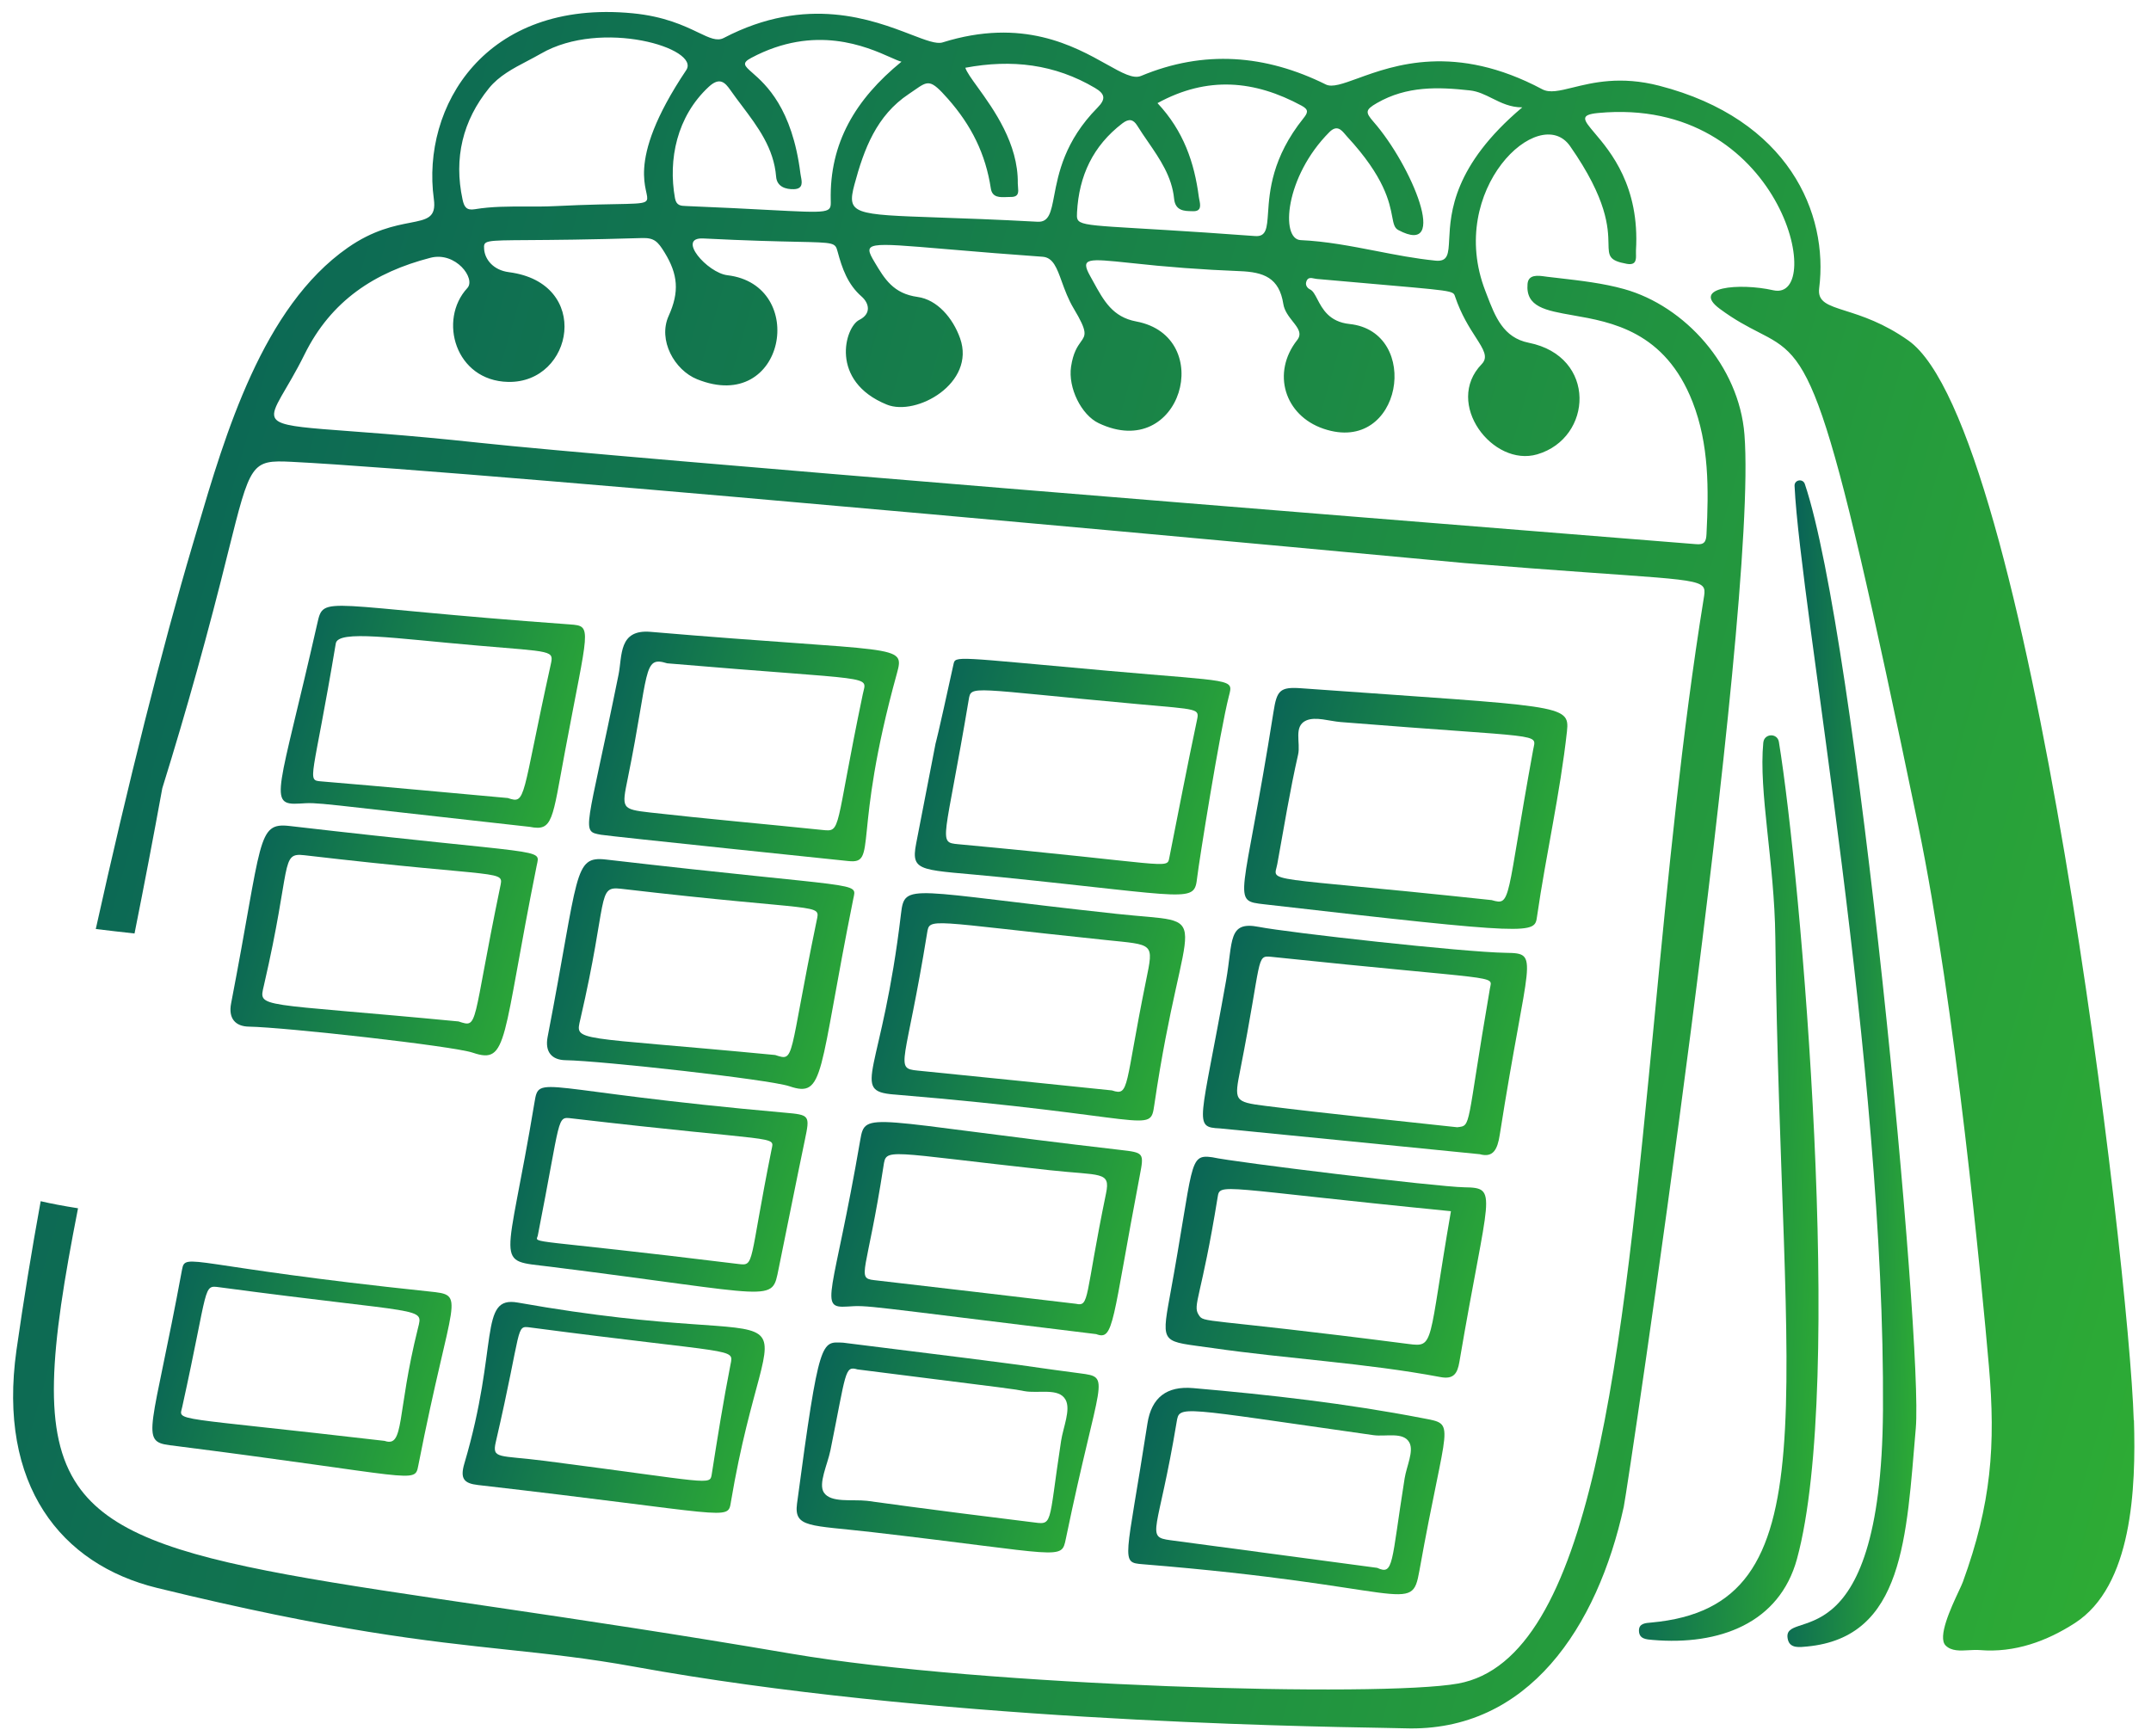 <svg width="83" height="67" viewBox="0 0 83 67" fill="none" xmlns="http://www.w3.org/2000/svg">
<path d="M69.246 18.751C69.235 18.515 69.567 18.455 69.643 18.68C71.637 24.589 74.211 51.815 73.924 55.123C73.56 59.317 73.471 63.191 69.728 63.544C69.453 63.569 69.075 63.63 68.99 63.281C68.669 61.955 72.592 64.448 72.658 54.423C72.744 41.106 69.471 23.457 69.246 18.752V18.751Z" fill="url(#paint0_linear_353_7574)"/>
<path d="M68.041 28.657C68.075 28.3 68.585 28.28 68.642 28.634C69.496 33.863 71.189 53.381 69.34 60.162C68.661 62.65 66.34 63.51 63.772 63.29C63.533 63.27 63.248 63.259 63.242 62.937C63.236 62.642 63.509 62.638 63.717 62.619C70.735 61.982 68.72 54.285 68.504 36.17C68.469 33.25 67.857 30.57 68.04 28.656L68.041 28.657Z" fill="url(#paint1_linear_353_7574)"/>
<path d="M50.205 26.562C60.251 27.285 60.581 27.162 60.464 28.224C60.2 30.627 59.654 32.983 59.309 35.371C59.212 36.044 59.269 36.104 48.806 34.902C47.469 34.748 47.972 34.864 49.139 27.48C49.269 26.651 49.378 26.502 50.205 26.562ZM57.553 34.736C58.335 34.966 58.089 34.79 59.16 28.934C59.282 28.265 59.684 28.506 51.74 27.867C51.289 27.831 50.767 27.645 50.401 27.806C49.904 28.027 50.192 28.67 50.09 29.119C49.773 30.514 49.544 31.929 49.288 33.339C49.149 34.106 48.494 33.77 57.553 34.737V34.736Z" fill="url(#paint2_linear_353_7574)"/>
<path d="M57.096 44.544C57.08 44.542 47.199 43.555 47.077 43.549C46.02 43.5 46.334 43.358 47.31 37.846C47.581 36.313 47.371 35.536 48.572 35.771C49.712 35.994 56.451 36.747 58.102 36.772C59.457 36.794 58.959 36.862 57.87 43.799C57.782 44.365 57.615 44.691 57.096 44.543V44.544ZM56.231 43.504C56.795 43.432 56.556 43.578 57.492 38.144C57.585 37.61 58.004 37.868 49.048 36.926C48.458 36.864 48.704 36.984 47.865 41.251C47.624 42.478 47.603 42.526 48.838 42.681C51.253 42.984 53.677 43.224 56.23 43.504L56.231 43.504Z" fill="url(#paint3_linear_353_7574)"/>
<path d="M47.421 26.856C47.067 28.237 46.269 33.234 46.196 33.858C46.077 34.864 46.038 34.608 38.637 33.853C35.554 33.538 35.124 33.719 35.352 32.551C36.708 25.629 35.508 31.51 36.791 25.642C36.867 25.294 36.804 25.358 42.797 25.892C47.625 26.321 47.596 26.178 47.421 26.857V26.856ZM45.118 33.113C45.47 31.339 45.811 29.565 46.186 27.797C46.282 27.341 46.264 27.387 43.921 27.175C37.391 26.583 37.477 26.424 37.379 27.009C36.459 32.503 36.166 32.506 36.977 32.581C45.1 33.336 45.029 33.564 45.118 33.113H45.118Z" fill="url(#paint4_linear_353_7574)"/>
<path d="M32.729 33.23C32.713 33.229 23.517 32.273 23.194 32.216C22.395 32.073 22.631 32.144 23.867 26.039C24.015 25.309 23.86 24.278 25.105 24.385C34.718 25.204 34.931 24.82 34.608 25.991C32.858 32.319 33.893 33.358 32.73 33.23H32.729ZM25.739 25.598C24.789 25.301 25.064 25.907 24.226 30.028C23.989 31.194 23.966 31.23 25.094 31.358C27.302 31.607 29.517 31.801 31.728 32.03C32.489 32.109 32.185 32.089 33.293 26.788C33.452 26.025 33.912 26.297 25.739 25.599V25.598Z" fill="url(#paint5_linear_353_7574)"/>
<path d="M46.776 44.662C47.611 44.853 55.441 45.803 56.497 45.821C57.852 45.843 57.428 45.989 56.313 52.561C56.238 53.002 56.096 53.242 55.585 53.146C52.672 52.598 49.708 52.446 46.778 52.024C44.868 51.748 44.792 51.926 45.136 50.052C46.08 44.907 45.837 44.53 46.776 44.662ZM55.987 46.744C47.005 45.855 47.077 45.63 46.984 46.21C46.36 50.069 46.011 50.362 46.249 50.737C46.468 51.082 46.275 50.827 54.34 51.867C55.367 51.999 55.09 51.922 55.987 46.744Z" fill="url(#paint6_linear_353_7574)"/>
<path d="M34.494 42.24C32.781 42.098 34.034 41.46 34.767 35.261C34.912 34.032 35.054 34.397 43.081 35.268C47.038 35.697 45.7 34.751 44.541 42.642C44.37 43.804 44.459 43.066 34.494 42.239L34.494 42.24ZM42.912 42.084C43.593 42.308 43.385 41.952 44.223 37.84C44.523 36.368 44.533 36.473 42.656 36.277C35.795 35.56 35.873 35.396 35.774 36.009C34.95 41.106 34.491 41.227 35.406 41.317C37.902 41.564 40.395 41.825 42.913 42.083L42.912 42.084Z" fill="url(#paint7_linear_353_7574)"/>
<path d="M32.924 34.697C31.564 41.462 31.84 42.389 30.458 41.921C29.691 41.661 23.201 40.938 21.819 40.916C21.301 40.907 21.017 40.605 21.131 40.017C22.354 33.688 22.113 33.024 23.391 33.173C33.393 34.333 33.065 33.996 32.924 34.697V34.697ZM29.912 40.716C30.694 40.972 30.4 40.904 31.509 35.545C31.657 34.832 31.792 35.217 23.962 34.3C23.015 34.189 23.477 34.657 22.395 39.331C22.187 40.231 22.083 39.966 29.912 40.716V40.716Z" fill="url(#paint8_linear_353_7574)"/>
<path d="M20.71 33.402C19.35 40.167 19.627 41.095 18.244 40.627C17.477 40.367 10.988 39.644 9.606 39.621C9.087 39.613 8.804 39.311 8.918 38.722C10.14 32.393 9.899 31.73 11.178 31.878C21.179 33.039 20.851 32.702 20.71 33.403V33.402ZM17.698 39.422C18.48 39.678 18.186 39.609 19.296 34.25C19.443 33.537 19.578 33.923 11.748 33.006C10.801 32.894 11.264 33.363 10.182 38.036C9.973 38.937 9.87 38.671 17.698 39.421V39.422Z" fill="url(#paint9_linear_353_7574)"/>
<path d="M42.3 51.488C33.193 50.378 33.539 50.368 32.697 50.424C31.558 50.499 32.154 50.044 33.194 43.998C33.393 42.838 33.437 43.246 43.212 44.377C44.141 44.485 44.15 44.483 43.98 45.37C42.9 51.026 42.993 51.752 42.3 51.488ZM41.516 50.317C42.053 50.435 41.848 50.082 42.679 46.053C42.856 45.194 42.479 45.378 40.489 45.16C34.107 44.463 34.201 44.284 34.091 45.004C33.453 49.138 33.03 49.324 33.726 49.404C36.289 49.698 38.852 50.003 41.517 50.317H41.516Z" fill="url(#paint10_linear_353_7574)"/>
<path d="M20.444 31.911C11.896 30.964 12.361 30.963 11.56 31.012C10.31 31.089 10.76 30.606 12.241 24.072C12.503 22.918 12.361 23.405 22.001 24.099C22.878 24.162 22.696 24.211 21.798 29.018C21.305 31.657 21.338 32.089 20.444 31.911ZM19.594 30.798C20.318 31.043 20.102 30.841 21.249 25.657C21.374 25.092 21.351 25.165 18.416 24.913C15.213 24.638 13.046 24.298 12.957 24.832C12.07 30.141 11.812 30.107 12.396 30.156C14.819 30.358 17.241 30.585 19.594 30.798H19.594Z" fill="url(#paint11_linear_353_7574)"/>
<path d="M44.098 60.369C43.213 60.297 43.447 60.292 44.276 54.937C44.431 53.936 45.019 53.482 46.039 53.571C49.005 53.829 51.959 54.164 54.885 54.73C56.231 54.989 55.82 54.748 54.77 60.619C54.458 62.363 54.356 61.201 44.098 60.369ZM53.141 60.508C53.786 60.802 53.674 60.356 54.2 57.055C54.275 56.586 54.561 56.01 54.385 55.676C54.159 55.246 53.474 55.455 52.996 55.387C45.439 54.317 45.513 54.215 45.402 54.884C44.694 59.162 44.172 59.311 45.166 59.442L53.141 60.508L53.141 60.508Z" fill="url(#paint12_linear_353_7574)"/>
<path d="M30.274 42.941C31.247 43.027 31.257 43.037 31.058 43.99C30.712 45.647 30.385 47.306 30.045 48.964C29.769 50.31 30.033 49.989 21.231 48.886C19.019 48.609 19.546 49.047 20.625 42.541C20.81 41.421 20.739 42.093 30.273 42.941L30.274 42.941ZM20.752 47.689C20.646 48.016 20.301 47.774 28.491 48.781C29.134 48.86 28.881 48.799 29.771 44.368C29.885 43.801 30.133 44.106 22.059 43.162C21.468 43.093 21.665 43.049 20.751 47.688L20.752 47.689Z" fill="url(#paint13_linear_353_7574)"/>
<path d="M16.543 49.84C18.037 49.997 17.447 49.895 16.141 56.558C15.997 57.291 16.106 56.986 6.555 55.776C5.379 55.626 5.87 55.238 7.025 48.993C7.153 48.303 7.323 48.872 16.543 49.84ZM14.841 55.608C15.617 55.877 15.298 54.584 16.127 51.261C16.338 50.415 16.43 50.744 8.48 49.681C7.812 49.592 8.076 49.563 7.032 54.296C6.904 54.877 6.497 54.637 14.841 55.608H14.841Z" fill="url(#paint14_linear_353_7574)"/>
<path d="M28.202 57.978C28.078 58.711 28.168 58.428 18.441 57.311C17.905 57.249 17.746 57.069 17.917 56.486C19.263 51.941 18.457 50 19.978 50.27C32.215 52.446 29.751 48.768 28.201 57.978H28.202ZM28.188 52.661C28.318 52.005 28.435 52.281 20.466 51.232C19.878 51.155 20.17 51.161 19.131 55.654C18.977 56.321 19.248 56.151 21.033 56.381C27.44 57.208 27.393 57.345 27.464 56.894C27.686 55.48 27.912 54.065 28.188 52.661Z" fill="url(#paint15_linear_353_7574)"/>
<path d="M32.531 51.818C41.678 52.953 38.376 52.566 41.673 53.001C42.916 53.165 42.432 53.09 41.129 59.379C40.951 60.24 41.056 59.989 33.66 59.131C31.258 58.853 30.628 58.975 30.755 58.026C31.616 51.569 31.696 51.787 32.531 51.818ZM33.088 52.85C32.587 52.702 32.659 52.936 32.045 55.965C31.932 56.524 31.566 57.26 31.791 57.602C32.059 58.008 32.872 57.858 33.455 57.921C33.469 57.922 35.765 58.248 39.78 58.74C40.66 58.848 40.428 58.981 40.943 55.615C41.026 55.072 41.328 54.399 41.115 54.017C40.852 53.547 40.072 53.79 39.521 53.687C39.017 53.592 39.494 53.659 33.088 52.85V52.85Z" fill="url(#paint16_linear_353_7574)"/>
<path fill-rule="evenodd" clip-rule="evenodd" d="M73.642 13.144C78.308 16.451 82.15 48.783 82.334 54.807L82.335 54.807L82.342 54.806C82.422 57.445 82.281 61.211 80.06 62.641C78.984 63.335 77.743 63.794 76.398 63.682C76.262 63.671 76.116 63.679 75.969 63.687C75.636 63.707 75.301 63.726 75.078 63.508C74.751 63.188 75.285 62.044 75.58 61.412C75.654 61.253 75.713 61.127 75.74 61.053C76.836 58.038 77.012 55.792 76.745 52.719C76.478 49.646 75.452 38.782 74.014 31.843C70.333 14.089 69.893 13.864 67.848 12.816C67.432 12.602 66.948 12.354 66.358 11.916C65.234 11.085 67.11 10.906 68.425 11.202C70.483 11.665 68.763 3.689 61.665 4.361C60.936 4.431 61.105 4.628 61.533 5.135C62.141 5.852 63.276 7.192 63.127 9.663C63.125 9.705 63.126 9.75 63.127 9.796C63.134 10.012 63.14 10.248 62.771 10.182C62.079 10.057 62.075 9.879 62.066 9.401C62.053 8.796 62.03 7.709 60.583 5.638C59.401 3.948 55.804 7.319 57.312 11.222L57.372 11.379C57.695 12.222 58.005 13.031 58.989 13.228C61.631 13.755 61.462 16.905 59.318 17.534C57.602 18.038 55.708 15.565 57.174 14.053C57.435 13.783 57.249 13.493 56.942 13.014C56.699 12.638 56.383 12.144 56.148 11.45C56.138 11.419 56.13 11.393 56.117 11.37C56.01 11.183 55.561 11.192 50.801 10.764C50.771 10.76 50.74 10.755 50.71 10.748C50.584 10.721 50.449 10.693 50.399 10.894C50.371 11.011 50.444 11.12 50.551 11.17C50.663 11.222 50.739 11.369 50.832 11.547C51.024 11.916 51.287 12.421 52.072 12.504C54.87 12.796 54.112 17.581 51.071 16.547C49.562 16.034 49.06 14.387 50.054 13.124C50.252 12.873 50.082 12.656 49.88 12.402C49.729 12.21 49.561 11.996 49.519 11.73C49.36 10.718 48.762 10.499 47.834 10.464C46.416 10.409 45.002 10.303 43.592 10.146C41.972 9.976 41.67 9.945 42.067 10.655L42.186 10.87C42.592 11.611 42.934 12.236 43.843 12.406C46.94 12.987 45.587 17.848 42.395 16.332C41.724 16.013 41.206 14.966 41.329 14.148C41.412 13.6 41.581 13.366 41.703 13.195C41.896 12.928 41.976 12.818 41.434 11.912C41.22 11.555 41.088 11.191 40.972 10.872C40.781 10.341 40.635 9.938 40.232 9.909C38.985 9.82 37.739 9.721 36.493 9.613C33.427 9.352 33.283 9.34 33.745 10.112L33.753 10.126C34.137 10.77 34.473 11.331 35.407 11.46C36.161 11.563 36.769 12.271 37.047 13.057C37.66 14.786 35.361 16.078 34.22 15.615C31.997 14.711 32.602 12.623 33.155 12.347C33.64 12.105 33.53 11.692 33.244 11.442C32.705 10.97 32.494 10.353 32.322 9.716C32.226 9.363 32.214 9.363 30.754 9.331C30.003 9.315 28.867 9.29 27.139 9.203C26.089 9.151 27.293 10.53 28.069 10.622C31.2 10.993 30.307 16.01 26.899 14.636C26.026 14.284 25.379 13.128 25.801 12.192C26.221 11.265 26.163 10.589 25.642 9.741C25.384 9.323 25.246 9.172 24.772 9.187C22.677 9.251 21.298 9.26 20.392 9.266C18.684 9.277 18.657 9.277 18.681 9.615C18.71 10.014 19.036 10.427 19.638 10.504C22.848 10.918 22.135 14.793 19.605 14.739C17.567 14.694 16.899 12.343 18.033 11.117C18.369 10.754 17.586 9.696 16.608 9.949C14.461 10.504 12.778 11.599 11.751 13.678C11.052 15.093 10.451 15.755 10.598 16.107C10.817 16.635 12.717 16.463 18.487 17.087C23.807 17.662 52.814 19.987 62.376 20.755C64.251 20.905 65.378 20.995 65.433 21C65.763 21.034 65.834 20.909 65.848 20.613C65.934 18.882 65.95 17.146 65.31 15.511C64.244 12.788 62.183 12.428 60.693 12.168C59.635 11.982 58.865 11.848 58.943 10.955C58.975 10.58 59.354 10.633 59.619 10.67L59.7 10.681L60.173 10.736C61.014 10.834 61.861 10.931 62.669 11.156C65.011 11.809 67.106 14.118 67.313 16.773C67.852 23.693 62.806 57.466 62.655 58.156C61.641 62.78 58.975 66.86 54.202 66.701C53.949 66.694 53.696 66.689 53.444 66.685C49.872 66.624 35.788 66.382 24.469 64.321C22.699 63.999 21.2 63.839 19.576 63.666C16.459 63.333 12.883 62.951 6.062 61.283C2.353 60.377 -0.097 57.319 0.635 52.109C0.909 50.186 1.221 48.269 1.57 46.358C1.972 46.452 2.448 46.542 3.011 46.631C1.925 52.164 1.624 55.324 3.002 57.331C5.418 60.848 12.991 60.824 30.54 63.822C37.955 65.089 53.28 65.512 56.262 64.973C61.458 64.034 62.584 52.335 63.85 39.189C64.363 33.864 64.899 28.302 65.737 23.121C65.766 22.94 65.792 22.805 65.747 22.702C65.561 22.264 64.133 22.356 56.508 21.73L56.432 21.723C54.566 21.548 18.687 18.195 11.248 17.823L11.25 17.823C9.693 17.745 9.664 17.861 8.806 21.293C8.049 24.36 7.202 27.403 6.263 30.419C5.922 32.291 5.564 34.16 5.191 36.026C4.692 35.972 4.194 35.914 3.696 35.853C4.922 30.318 6.274 24.934 7.427 21.046L7.6 20.461C8.694 16.745 10.136 11.851 13.418 9.56C14.403 8.872 15.232 8.712 15.818 8.598C16.488 8.468 16.84 8.4 16.74 7.677C16.254 4.123 18.717 -0.035 24.405 0.512C25.638 0.63 26.405 0.997 26.942 1.254C27.382 1.465 27.667 1.601 27.928 1.465C31.134 -0.21 33.673 0.765 35.154 1.334C35.722 1.552 36.135 1.711 36.37 1.637C39.459 0.669 41.449 1.781 42.701 2.481C43.299 2.816 43.729 3.056 44.03 2.93C46.454 1.918 48.834 2.107 51.161 3.261C51.405 3.382 51.815 3.233 52.389 3.025C53.783 2.518 56.153 1.656 59.511 3.445C59.796 3.597 60.178 3.504 60.692 3.377C61.464 3.187 62.533 2.924 64.021 3.308C69.019 4.596 70.563 8.239 70.196 11.123C70.128 11.651 70.527 11.778 71.224 12C71.838 12.194 72.682 12.464 73.642 13.144ZM20.294 7.971C20.665 7.972 21.034 7.973 21.404 7.955C24.143 7.82 24.839 7.938 24.955 7.731C25.129 7.421 24.013 6.387 26.479 2.707C27.043 1.866 23.215 0.716 20.874 2.069C20.703 2.167 20.526 2.26 20.35 2.353C19.803 2.639 19.255 2.927 18.868 3.404C17.854 4.654 17.505 6.103 17.849 7.702C17.91 7.984 17.999 8.128 18.319 8.075C18.974 7.966 19.634 7.969 20.294 7.971V7.971ZM29.629 8.101C32.068 8.229 32.068 8.229 32.056 7.734L32.056 7.735C32.004 5.525 33.007 3.831 34.785 2.381C34.692 2.36 34.549 2.296 34.362 2.213C33.442 1.804 31.454 0.922 28.991 2.232C28.608 2.435 28.72 2.535 29.035 2.812C29.541 3.258 30.569 4.162 30.886 6.7C30.89 6.735 30.897 6.773 30.905 6.814C30.947 7.026 30.997 7.287 30.64 7.301C30.329 7.312 29.979 7.213 29.948 6.819C29.86 5.717 29.242 4.897 28.626 4.078C28.476 3.882 28.33 3.684 28.188 3.483C27.982 3.19 27.776 2.954 27.348 3.351C26.115 4.495 25.777 6.158 26.045 7.648C26.098 7.938 26.271 7.944 26.469 7.951L26.512 7.953C27.846 8.007 28.859 8.06 29.629 8.101ZM36.207 8.394C37.191 8.428 38.445 8.471 40.036 8.558C40.48 8.582 40.556 8.187 40.677 7.549C40.837 6.708 41.077 5.444 42.347 4.157C42.681 3.819 42.64 3.624 42.254 3.395C40.701 2.477 39.045 2.278 37.249 2.615C37.303 2.782 37.488 3.039 37.726 3.367C38.337 4.215 39.296 5.543 39.273 7.079C39.273 7.122 39.278 7.169 39.282 7.217C39.3 7.407 39.32 7.606 39 7.601C38.949 7.601 38.898 7.602 38.847 7.605C38.581 7.616 38.287 7.629 38.233 7.274C38.031 5.943 37.486 4.842 36.574 3.809C35.903 3.05 35.815 3.111 35.29 3.476C35.223 3.522 35.15 3.573 35.068 3.628C33.819 4.458 33.338 5.757 32.971 7.119C32.661 8.271 32.94 8.281 36.207 8.394ZM41.582 8.472C41.742 8.792 42.751 8.688 48.43 9.11L48.43 9.11C48.865 9.143 48.889 8.806 48.93 8.207C48.986 7.39 49.077 6.086 50.295 4.565C50.467 4.351 50.509 4.233 50.229 4.081C48.411 3.096 46.587 2.925 44.664 3.98C45.671 5.053 46.087 6.276 46.259 7.602C46.263 7.633 46.27 7.669 46.278 7.707C46.319 7.904 46.37 8.157 46.045 8.151L45.991 8.15C45.704 8.146 45.351 8.14 45.305 7.672C45.221 6.815 44.758 6.143 44.296 5.47C44.155 5.266 44.015 5.062 43.885 4.852C43.733 4.607 43.566 4.564 43.306 4.763C42.173 5.632 41.634 6.786 41.559 8.192C41.553 8.313 41.547 8.403 41.582 8.472ZM53.089 9.684C53.851 9.833 54.612 9.981 55.385 10.058L55.385 10.059C55.875 10.107 55.891 9.805 55.92 9.225C55.972 8.224 56.066 6.397 58.74 4.143C58.283 4.146 57.926 3.969 57.581 3.797C57.303 3.659 57.033 3.524 56.724 3.49C55.488 3.353 54.284 3.314 53.133 3.976C52.674 4.24 52.681 4.335 53.002 4.703C54.469 6.379 55.949 9.944 53.954 8.877C53.803 8.797 53.772 8.632 53.721 8.364C53.617 7.817 53.432 6.841 51.984 5.276C51.959 5.249 51.935 5.221 51.912 5.193C51.757 5.01 51.586 4.808 51.294 5.101C49.58 6.823 49.403 9.231 50.187 9.267C51.169 9.311 52.129 9.498 53.089 9.684Z" fill="url(#paint17_linear_353_7574)"/>
<defs>
<linearGradient id="paint0_linear_353_7574" x1="69.09" y1="20.465" x2="74.873" y2="20.613" gradientUnits="userSpaceOnUse">
<stop stop-color="#086158"/>
<stop offset="1" stop-color="#2DAB35"/>
</linearGradient>
<linearGradient id="paint1_linear_353_7574" x1="63.406" y1="29.874" x2="71.451" y2="30.241" gradientUnits="userSpaceOnUse">
<stop stop-color="#086158"/>
<stop offset="1" stop-color="#2DAB35"/>
</linearGradient>
<linearGradient id="paint2_linear_353_7574" x1="48.304" y1="26.948" x2="61.549" y2="31.039" gradientUnits="userSpaceOnUse">
<stop stop-color="#086158"/>
<stop offset="1" stop-color="#2DAB35"/>
</linearGradient>
<linearGradient id="paint3_linear_353_7574" x1="46.715" y1="36.108" x2="59.87" y2="40.39" gradientUnits="userSpaceOnUse">
<stop stop-color="#086158"/>
<stop offset="1" stop-color="#2DAB35"/>
</linearGradient>
<linearGradient id="paint4_linear_353_7574" x1="35.59" y1="25.815" x2="48.524" y2="29.803" gradientUnits="userSpaceOnUse">
<stop stop-color="#086158"/>
<stop offset="1" stop-color="#2DAB35"/>
</linearGradient>
<linearGradient id="paint5_linear_353_7574" x1="23.013" y1="24.756" x2="35.701" y2="28.699" gradientUnits="userSpaceOnUse">
<stop stop-color="#086158"/>
<stop offset="1" stop-color="#2DAB35"/>
</linearGradient>
<linearGradient id="paint6_linear_353_7574" x1="45.27" y1="45.007" x2="58.215" y2="49.332" gradientUnits="userSpaceOnUse">
<stop stop-color="#086158"/>
<stop offset="1" stop-color="#2DAB35"/>
</linearGradient>
<linearGradient id="paint7_linear_353_7574" x1="33.921" y1="34.846" x2="46.705" y2="38.906" gradientUnits="userSpaceOnUse">
<stop stop-color="#086158"/>
<stop offset="1" stop-color="#2DAB35"/>
</linearGradient>
<linearGradient id="paint8_linear_353_7574" x1="21.388" y1="33.535" x2="33.99" y2="37.416" gradientUnits="userSpaceOnUse">
<stop stop-color="#086158"/>
<stop offset="1" stop-color="#2DAB35"/>
</linearGradient>
<linearGradient id="paint9_linear_353_7574" x1="9.174" y1="32.24" x2="21.776" y2="36.121" gradientUnits="userSpaceOnUse">
<stop stop-color="#086158"/>
<stop offset="1" stop-color="#2DAB35"/>
</linearGradient>
<linearGradient id="paint10_linear_353_7574" x1="32.364" y1="43.655" x2="44.898" y2="47.859" gradientUnits="userSpaceOnUse">
<stop stop-color="#086158"/>
<stop offset="1" stop-color="#2DAB35"/>
</linearGradient>
<linearGradient id="paint11_linear_353_7574" x1="11.112" y1="23.746" x2="23.533" y2="27.667" gradientUnits="userSpaceOnUse">
<stop stop-color="#086158"/>
<stop offset="1" stop-color="#2DAB35"/>
</linearGradient>
<linearGradient id="paint12_linear_353_7574" x1="43.825" y1="53.901" x2="56.45" y2="58.355" gradientUnits="userSpaceOnUse">
<stop stop-color="#086158"/>
<stop offset="1" stop-color="#2DAB35"/>
</linearGradient>
<linearGradient id="paint13_linear_353_7574" x1="19.966" y1="42.29" x2="31.965" y2="46.302" gradientUnits="userSpaceOnUse">
<stop stop-color="#086158"/>
<stop offset="1" stop-color="#2DAB35"/>
</linearGradient>
<linearGradient id="paint14_linear_353_7574" x1="6.154" y1="49.042" x2="18.325" y2="52.958" gradientUnits="userSpaceOnUse">
<stop stop-color="#086158"/>
<stop offset="1" stop-color="#2DAB35"/>
</linearGradient>
<linearGradient id="paint15_linear_353_7574" x1="18.128" y1="50.594" x2="30.358" y2="54.628" gradientUnits="userSpaceOnUse">
<stop stop-color="#086158"/>
<stop offset="1" stop-color="#2DAB35"/>
</linearGradient>
<linearGradient id="paint16_linear_353_7574" x1="31.016" y1="52.157" x2="43.235" y2="56.204" gradientUnits="userSpaceOnUse">
<stop stop-color="#086158"/>
<stop offset="1" stop-color="#2DAB35"/>
</linearGradient>
<linearGradient id="paint17_linear_353_7574" x1="2.449" y1="3.297" x2="90.546" y2="28.369" gradientUnits="userSpaceOnUse">
<stop stop-color="#086158"/>
<stop offset="1" stop-color="#2DAB35"/>
</linearGradient>
</defs>
</svg>
